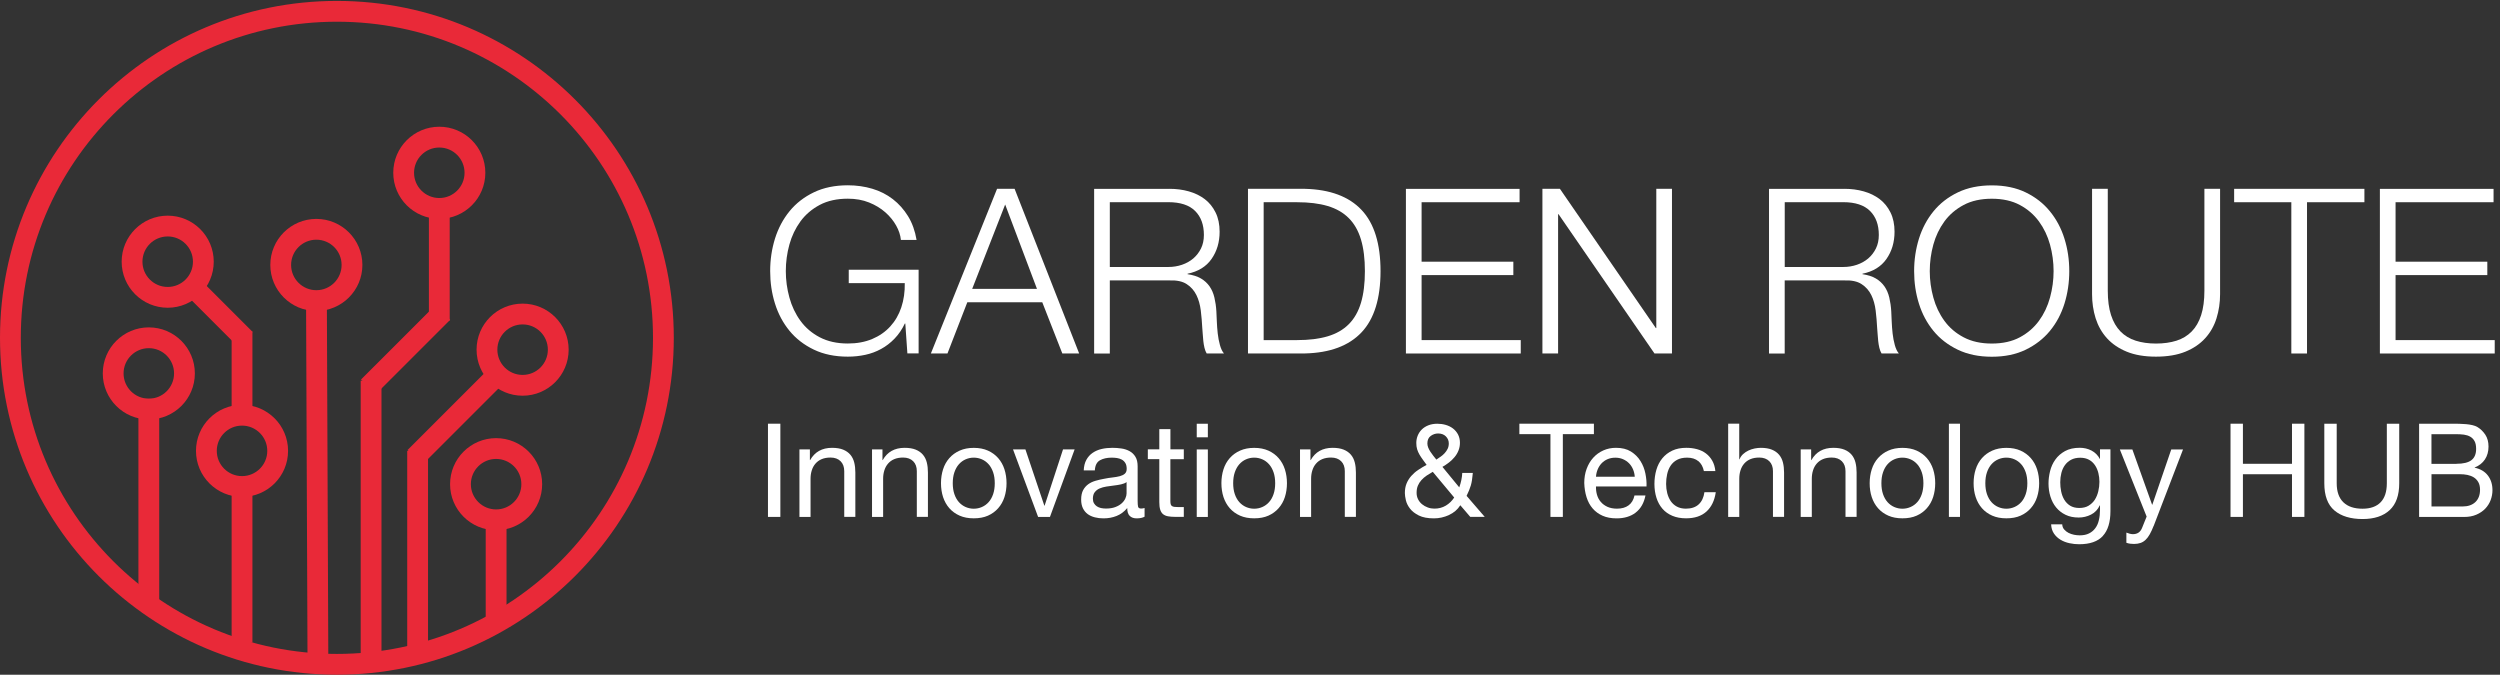 <?xml version="1.0" encoding="UTF-8"?><svg xmlns="http://www.w3.org/2000/svg" viewBox="0 0 601.07 162.22"><rect x="0" y="0" width="601.07" height="162.22" fill="#333333" stroke="none"/><g id="a"><line x1="76.08" y1="70.75" x2="76.44" y2="159.72" fill="none" stroke="#e92938" stroke-miterlimit="10" stroke-width="5"/><line x1="100.41" y1="156.64" x2="100.41" y2="108.4" fill="none" stroke="#e92938" stroke-miterlimit="10" stroke-width="5"/><line x1="120.32" y1="89.4" x2="99.76" y2="109.96" fill="none" stroke="#e92938" stroke-miterlimit="10" stroke-width="5"/><circle cx="125.65" cy="84.07" r="8.57" fill="none" stroke="#e92938" stroke-miterlimit="10" stroke-width="5"/><line x1="89.22" y1="159.29" x2="89.22" y2="91.51" fill="none" stroke="#e92938" stroke-miterlimit="10" stroke-width="5"/><line x1="106.46" y1="75.13" x2="88.57" y2="93.01" fill="none" stroke="#e92938" stroke-miterlimit="10" stroke-width="5"/><line x1="105.62" y1="50.1" x2="105.62" y2="77.07" fill="none" stroke="#e92938" stroke-miterlimit="10" stroke-width="5"/><circle cx="105.62" cy="41.54" r="8.57" fill="none" stroke="#e92938" stroke-miterlimit="10" stroke-width="5"/><line x1="58.19" y1="154.49" x2="58.19" y2="115.73" fill="none" stroke="#e92938" stroke-miterlimit="10" stroke-width="5"/><line x1="58.19" y1="79.74" x2="58.19" y2="99.83" fill="none" stroke="#e92938" stroke-miterlimit="10" stroke-width="5"/><line x1="44.8" y1="67.4" x2="58.97" y2="81.57" fill="none" stroke="#e92938" stroke-miterlimit="10" stroke-width="5"/><line x1="35.78" y1="145.39" x2="35.78" y2="95.89" fill="none" stroke="#e92938" stroke-miterlimit="10" stroke-width="5"/><line x1="119.28" y1="150.71" x2="119.28" y2="124.3" fill="none" stroke="#e92938" stroke-miterlimit="10" stroke-width="5"/><circle cx="119.28" cy="116.41" r="8.57" fill="none" stroke="#e92938" stroke-miterlimit="10" stroke-width="5"/><circle cx="76.06" cy="63.7" r="8.57" fill="none" stroke="#e92938" stroke-miterlimit="10" stroke-width="5"/><circle cx="58.19" cy="108.4" r="8.57" fill="none" stroke="#e92938" stroke-miterlimit="10" stroke-width="5"/><circle cx="40.32" cy="62.92" r="8.57" fill="none" stroke="#e92938" stroke-miterlimit="10" stroke-width="5"/><circle cx="35.78" cy="89.78" r="8.57" fill="none" stroke="#e92938" stroke-miterlimit="10" stroke-width="5"/><circle cx="81" cy="81.22" r="78.5" fill="none" stroke="#e92938" stroke-miterlimit="10" stroke-width="5"/></g><g id="b"><path d="m187.62,101.87v22.41h-2.98v-22.41h2.98Z" fill="#fff"/><path d="m194.72,108.05v2.57h.06c1.11-1.97,2.87-2.95,5.27-2.95,1.07,0,1.96.15,2.67.44s1.29.7,1.73,1.22c.44.52.75,1.15.93,1.87.18.72.27,1.52.27,2.4v10.67h-2.67v-10.99c0-1-.29-1.8-.88-2.39-.59-.58-1.39-.88-2.42-.88-.82,0-1.52.13-2.12.38-.6.25-1.09.61-1.49,1.07-.4.46-.7,1-.89,1.62-.2.62-.3,1.29-.3,2.03v9.17h-2.67v-16.23h2.51Z" fill="#fff"/><path d="m212.17,108.05v2.57h.06c1.11-1.97,2.87-2.95,5.27-2.95,1.07,0,1.96.15,2.67.44s1.29.7,1.73,1.22c.44.52.75,1.15.93,1.87.18.72.27,1.52.27,2.4v10.67h-2.67v-10.99c0-1-.29-1.8-.88-2.39-.59-.58-1.39-.88-2.42-.88-.82,0-1.52.13-2.12.38-.6.25-1.09.61-1.49,1.07-.4.46-.7,1-.89,1.62-.2.62-.3,1.29-.3,2.03v9.17h-2.67v-16.23h2.51Z" fill="#fff"/><path d="m226.74,112.84c.33-1.04.84-1.94,1.51-2.7.67-.76,1.5-1.37,2.48-1.8.98-.44,2.11-.66,3.39-.66s2.43.22,3.41.66,1.79,1.04,2.46,1.8c.67.76,1.17,1.66,1.51,2.7.33,1.04.5,2.15.5,3.34s-.17,2.3-.5,3.33c-.33,1.03-.84,1.92-1.51,2.68-.67.76-1.49,1.36-2.46,1.79s-2.11.64-3.41.64-2.41-.21-3.39-.64c-.98-.43-1.81-1.03-2.48-1.79-.67-.76-1.17-1.66-1.51-2.68-.33-1.03-.5-2.13-.5-3.33s.17-2.31.5-3.34Zm2.72,5.96c.26.76.62,1.4,1.08,1.92.46.51,1,.91,1.62,1.18.62.27,1.27.41,1.96.41s1.34-.14,1.96-.41c.62-.27,1.16-.66,1.62-1.18.46-.51.82-1.15,1.08-1.92.26-.76.39-1.64.39-2.62s-.13-1.86-.39-2.62c-.26-.76-.62-1.41-1.08-1.93-.46-.52-1-.92-1.62-1.19-.62-.27-1.27-.41-1.96-.41s-1.34.14-1.96.41c-.62.27-1.16.67-1.62,1.19-.46.52-.82,1.17-1.08,1.93-.26.76-.39,1.64-.39,2.62s.13,1.86.39,2.62Z" fill="#fff"/><path d="m249.59,124.28l-6.03-16.23h2.98l4.55,13.53h.06l4.43-13.53h2.79l-5.93,16.23h-2.86Z" fill="#fff"/><path d="m275.2,124.22c-.46.27-1.1.41-1.92.41-.69,0-1.24-.19-1.65-.58s-.61-1.02-.61-1.9c-.73.88-1.58,1.51-2.56,1.9s-2.02.58-3.15.58c-.73,0-1.43-.08-2.09-.25-.66-.17-1.23-.43-1.71-.78-.48-.36-.86-.82-1.15-1.4-.28-.58-.42-1.27-.42-2.09,0-.92.16-1.67.47-2.26.31-.58.73-1.06,1.24-1.43.51-.37,1.1-.64,1.76-.83s1.33-.35,2.02-.47c.73-.15,1.43-.26,2.09-.33.66-.07,1.24-.18,1.74-.31.5-.14.9-.33,1.19-.6s.44-.64.44-1.15c0-.59-.11-1.06-.33-1.41-.22-.36-.5-.63-.85-.82-.35-.19-.73-.31-1.16-.38-.43-.06-.85-.09-1.27-.09-1.13,0-2.07.21-2.83.64-.75.43-1.16,1.24-1.22,2.43h-2.67c.04-1,.25-1.85.63-2.54.38-.69.88-1.25,1.51-1.68.63-.43,1.34-.74,2.15-.93.81-.19,1.67-.28,2.59-.28.73,0,1.46.05,2.18.16.72.1,1.38.32,1.96.64.59.32,1.06.78,1.41,1.36.36.58.53,1.35.53,2.29v8.33c0,.63.04,1.09.11,1.38.07.29.32.44.74.44.23,0,.5-.04.82-.13v2.07Zm-4.33-8.32c-.33.25-.77.43-1.32.55-.54.12-1.11.21-1.71.28-.6.07-1.2.16-1.81.25s-1.15.25-1.63.45-.87.5-1.18.89c-.3.38-.46.91-.46,1.58,0,.44.09.81.27,1.11.18.3.41.55.69.73.28.19.61.32.99.41.38.08.77.12,1.19.12.88,0,1.63-.12,2.26-.36s1.14-.54,1.54-.91c.4-.36.69-.76.88-1.19.19-.43.28-.83.28-1.2v-2.72Z" fill="#fff"/><path d="m284.62,108.05v2.35h-3.23v10.08c0,.31.03.56.08.75s.15.33.3.44c.15.1.35.17.61.2.26.03.6.05,1.02.05h1.22v2.35h-2.04c-.69,0-1.28-.05-1.77-.14-.49-.09-.89-.27-1.19-.52-.3-.25-.53-.61-.67-1.07-.15-.46-.22-1.07-.22-1.82v-10.33h-2.76v-2.35h2.76v-4.87h2.67v4.87h3.23Z" fill="#fff"/><path d="m287.73,105.14v-3.26h2.67v3.26h-2.67Zm2.67,2.92v16.23h-2.67v-16.23h2.67Z" fill="#fff"/><path d="m294.16,112.84c.33-1.04.84-1.94,1.51-2.7.67-.76,1.5-1.37,2.48-1.8.98-.44,2.11-.66,3.39-.66s2.43.22,3.41.66,1.79,1.04,2.46,1.8c.67.76,1.17,1.66,1.51,2.7.33,1.04.5,2.15.5,3.34s-.17,2.3-.5,3.33c-.33,1.03-.84,1.92-1.51,2.68-.67.76-1.49,1.36-2.46,1.79s-2.11.64-3.41.64-2.41-.21-3.39-.64c-.98-.43-1.81-1.03-2.48-1.79-.67-.76-1.17-1.66-1.51-2.68-.33-1.03-.5-2.13-.5-3.33s.17-2.31.5-3.34Zm2.72,5.96c.26.76.62,1.4,1.08,1.92.46.51,1,.91,1.62,1.18.62.27,1.27.41,1.96.41s1.34-.14,1.96-.41c.62-.27,1.16-.66,1.62-1.18.46-.51.82-1.15,1.08-1.92.26-.76.39-1.64.39-2.62s-.13-1.86-.39-2.62c-.26-.76-.62-1.41-1.08-1.93-.46-.52-1-.92-1.62-1.19-.62-.27-1.27-.41-1.96-.41s-1.34.14-1.96.41c-.62.27-1.16.67-1.62,1.19-.46.52-.82,1.17-1.08,1.93-.26.76-.39,1.64-.39,2.62s.13,1.86.39,2.62Z" fill="#fff"/><path d="m315.07,108.05v2.57h.06c1.11-1.97,2.87-2.95,5.27-2.95,1.07,0,1.96.15,2.67.44.71.29,1.29.7,1.73,1.22.44.52.75,1.15.93,1.87.18.72.27,1.52.27,2.4v10.67h-2.67v-10.99c0-1-.29-1.8-.88-2.39-.59-.58-1.39-.88-2.42-.88-.82,0-1.52.13-2.12.38-.6.25-1.09.61-1.49,1.07-.4.46-.7,1-.89,1.62-.2.62-.3,1.29-.3,2.03v9.17h-2.67v-16.23h2.51Z" fill="#fff"/><path d="m348.36,123.84c-1.16.52-2.36.79-3.59.79-1.51,0-2.72-.23-3.64-.69-.92-.46-1.63-1.01-2.13-1.66-.5-.65-.83-1.32-.99-2.01-.16-.69-.24-1.27-.24-1.73,0-.88.14-1.65.42-2.32.28-.67.66-1.27,1.13-1.8.47-.53,1.03-1.02,1.66-1.44.64-.43,1.31-.83,2.02-1.21-.31-.44-.62-.86-.91-1.25-.29-.4-.56-.8-.8-1.21-.24-.41-.43-.84-.57-1.29-.14-.45-.2-.96-.2-1.52,0-.61.11-1.19.33-1.74s.54-1.05.97-1.48c.43-.43.96-.77,1.59-1.02.63-.25,1.35-.38,2.17-.38.69,0,1.37.09,2.02.28s1.24.48,1.74.86c.5.39.91.87,1.21,1.44.3.58.46,1.24.46,1.99,0,.67-.12,1.29-.35,1.87-.23.58-.54,1.1-.94,1.58-.4.48-.85.92-1.35,1.3-.5.39-1.03.74-1.57,1.05l4.05,4.93c.42-1.17.66-2.33.72-3.48h2.54c-.06.67-.13,1.24-.2,1.71s-.17.91-.28,1.3c-.12.4-.26.79-.42,1.18-.17.39-.37.83-.6,1.33l4.36,5.05h-3.48l-2.39-2.79c-.67,1.05-1.58,1.83-2.75,2.35Zm-5.37-9.48c-.47.31-.88.67-1.24,1.07-.36.4-.64.84-.85,1.33-.21.49-.31,1.07-.31,1.74,0,.57.12,1.08.36,1.55.24.47.56.87.96,1.19.4.33.85.58,1.37.77.51.19,1.04.28,1.58.28,1.03,0,1.94-.24,2.75-.72s1.48-1.13,2.02-1.95l-5.15-6.18c-.52.29-1.02.6-1.49.91Zm3.37-4.55c.36-.25.68-.53.97-.85.29-.31.53-.66.72-1.05.19-.39.28-.82.28-1.3,0-.65-.23-1.21-.69-1.68s-1.09-.71-1.88-.71c-.63,0-1.21.19-1.76.58-.54.39-.82.99-.82,1.81,0,.33.07.67.2,1,.14.33.31.67.52.99s.44.64.69.96c.25.31.5.63.75.94.31-.21.65-.44,1-.69Z" fill="#fff"/><path d="m365.3,104.38v-2.51h17.92v2.51h-7.47v19.9h-2.98v-19.9h-7.47Z" fill="#fff"/><path d="m393.26,123.25c-1.21.92-2.74,1.38-4.58,1.38-1.3,0-2.42-.21-3.37-.63-.95-.42-1.75-1-2.4-1.76-.65-.75-1.13-1.65-1.46-2.7-.33-1.05-.51-2.19-.55-3.42,0-1.23.19-2.36.57-3.39s.9-1.92,1.58-2.67c.68-.75,1.49-1.34,2.42-1.76.93-.42,1.95-.63,3.06-.63,1.44,0,2.64.3,3.59.89.95.6,1.72,1.35,2.29,2.28.58.92.97,1.93,1.19,3.01.22,1.09.31,2.12.27,3.11h-12.15c-.02.71.06,1.39.25,2.03s.49,1.2.91,1.69c.42.49.95.88,1.6,1.18.65.29,1.41.44,2.29.44,1.13,0,2.06-.26,2.78-.79.72-.52,1.2-1.32,1.43-2.39h2.64c-.36,1.82-1.14,3.19-2.35,4.11Zm-.64-10.42c-.24-.56-.56-1.05-.97-1.46-.41-.41-.89-.73-1.44-.97-.55-.24-1.17-.36-1.84-.36s-1.31.12-1.87.36c-.55.24-1.03.57-1.43.99s-.71.91-.94,1.46c-.23.55-.37,1.15-.41,1.77h9.32c-.04-.63-.18-1.22-.42-1.79Z" fill="#fff"/><path d="m408.33,110.88c-.67-.56-1.57-.85-2.7-.85-.96,0-1.77.18-2.42.53s-1.17.83-1.55,1.41c-.39.59-.66,1.26-.83,2.03-.17.76-.25,1.55-.25,2.37,0,.75.09,1.49.27,2.2.18.71.46,1.34.83,1.9.38.55.87,1,1.48,1.33.61.33,1.33.5,2.17.5,1.32,0,2.35-.35,3.09-1.04s1.2-1.66,1.37-2.92h2.73c-.29,2.01-1.04,3.56-2.24,4.65-1.2,1.09-2.84,1.63-4.91,1.63-1.24,0-2.33-.2-3.28-.6s-1.75-.96-2.39-1.7-1.12-1.61-1.44-2.62c-.32-1.01-.49-2.13-.49-3.34s.16-2.35.47-3.41c.31-1.06.79-1.98,1.43-2.76.64-.78,1.44-1.4,2.4-1.85.96-.45,2.08-.67,3.36-.67.92,0,1.78.11,2.59.33s1.52.56,2.13,1.02,1.12,1.04,1.52,1.74.65,1.53.75,2.5h-2.76c-.21-1.02-.65-1.82-1.32-2.39Z" fill="#fff"/><path d="m418.16,101.87v8.57h.06c.21-.5.5-.93.88-1.27.38-.34.8-.63,1.27-.85s.96-.38,1.48-.49c.51-.1,1.01-.16,1.49-.16,1.07,0,1.96.15,2.67.44.71.29,1.29.7,1.73,1.22.44.52.75,1.15.93,1.87.18.72.27,1.52.27,2.4v10.67h-2.67v-10.99c0-1-.29-1.8-.88-2.39-.59-.58-1.39-.88-2.42-.88-.82,0-1.52.13-2.12.38s-1.09.61-1.49,1.07c-.4.46-.7,1-.89,1.62-.2.62-.3,1.29-.3,2.03v9.17h-2.67v-22.41h2.67Z" fill="#fff"/><path d="m435.45,108.05v2.57h.06c1.11-1.97,2.87-2.95,5.27-2.95,1.07,0,1.96.15,2.67.44.71.29,1.29.7,1.73,1.22.44.52.75,1.15.93,1.87.18.72.27,1.52.27,2.4v10.67h-2.67v-10.99c0-1-.29-1.8-.88-2.39-.59-.58-1.39-.88-2.42-.88-.82,0-1.52.13-2.12.38s-1.09.61-1.49,1.07c-.4.46-.7,1-.89,1.62-.2.62-.3,1.29-.3,2.03v9.17h-2.67v-16.23h2.51Z" fill="#fff"/><path d="m450.02,112.84c.33-1.04.84-1.94,1.51-2.7s1.5-1.37,2.48-1.8c.98-.44,2.11-.66,3.39-.66s2.43.22,3.41.66c.97.44,1.79,1.04,2.46,1.8s1.17,1.66,1.51,2.7c.33,1.04.5,2.15.5,3.34s-.17,2.3-.5,3.33-.84,1.92-1.51,2.68c-.67.76-1.49,1.36-2.46,1.79-.97.43-2.11.64-3.41.64s-2.41-.21-3.39-.64c-.98-.43-1.81-1.03-2.48-1.79-.67-.76-1.17-1.66-1.51-2.68-.34-1.03-.5-2.13-.5-3.33s.17-2.31.5-3.34Zm2.71,5.96c.26.76.62,1.4,1.08,1.92.46.51,1,.91,1.62,1.18.62.27,1.27.41,1.96.41s1.34-.14,1.96-.41c.62-.27,1.16-.66,1.62-1.18.46-.51.82-1.15,1.08-1.92s.39-1.64.39-2.62-.13-1.86-.39-2.62-.62-1.41-1.08-1.93c-.46-.52-1-.92-1.62-1.19-.62-.27-1.27-.41-1.96-.41s-1.34.14-1.96.41c-.62.27-1.16.67-1.62,1.19-.46.52-.82,1.17-1.08,1.93s-.39,1.64-.39,2.62.13,1.86.39,2.62Z" fill="#fff"/><path d="m471.24,101.87v22.41h-2.67v-22.41h2.67Z" fill="#fff"/><path d="m475.01,112.84c.33-1.04.84-1.94,1.51-2.7s1.5-1.37,2.48-1.8c.98-.44,2.11-.66,3.39-.66s2.43.22,3.41.66c.97.44,1.79,1.04,2.46,1.8s1.17,1.66,1.51,2.7c.33,1.04.5,2.15.5,3.34s-.17,2.3-.5,3.33-.84,1.92-1.51,2.68c-.67.76-1.49,1.36-2.46,1.79-.97.43-2.11.64-3.41.64s-2.41-.21-3.39-.64c-.98-.43-1.81-1.03-2.48-1.79-.67-.76-1.17-1.66-1.51-2.68-.34-1.03-.5-2.13-.5-3.33s.17-2.31.5-3.34Zm2.71,5.96c.26.76.62,1.4,1.08,1.92.46.51,1,.91,1.62,1.18.62.27,1.27.41,1.96.41s1.34-.14,1.96-.41c.62-.27,1.16-.66,1.62-1.18.46-.51.82-1.15,1.08-1.92s.39-1.64.39-2.62-.13-1.86-.39-2.62-.62-1.41-1.08-1.93c-.46-.52-1-.92-1.62-1.19-.62-.27-1.27-.41-1.96-.41s-1.34.14-1.96.41c-.62.27-1.16.67-1.62,1.19-.46.52-.82,1.17-1.08,1.93s-.39,1.64-.39,2.62.13,1.86.39,2.62Z" fill="#fff"/><path d="m505.58,128.87c-1.21,1.32-3.12,1.98-5.71,1.98-.75,0-1.52-.08-2.31-.25-.78-.17-1.5-.44-2.13-.82-.64-.38-1.17-.87-1.59-1.48-.42-.61-.65-1.35-.69-2.23h2.67c.02.48.17.89.46,1.22.28.33.63.61,1.04.82.41.21.85.36,1.33.46.48.09.94.14,1.38.14.88,0,1.62-.15,2.23-.46.61-.3,1.11-.72,1.51-1.26.4-.53.69-1.18.86-1.93.18-.75.27-1.58.27-2.48v-1.07h-.06c-.46,1-1.16,1.74-2.09,2.21-.93.47-1.92.71-2.97.71-1.21,0-2.27-.22-3.17-.66-.9-.44-1.65-1.03-2.26-1.77-.61-.74-1.06-1.61-1.37-2.61s-.46-2.05-.46-3.16c0-.96.13-1.95.38-2.97.25-1.01.67-1.94,1.26-2.76.58-.83,1.36-1.51,2.32-2.04.96-.53,2.15-.8,3.55-.8,1.02,0,1.97.22,2.83.67.86.45,1.53,1.12,2.01,2.02h.03v-2.32h2.51v14.85c0,2.66-.61,4.65-1.82,5.96Zm-3.41-7.3c.62-.37,1.11-.85,1.49-1.44.38-.6.65-1.27.83-2.02.18-.75.27-1.51.27-2.26,0-.71-.08-1.41-.25-2.1-.17-.69-.43-1.31-.8-1.87-.37-.55-.84-1-1.43-1.33s-1.3-.5-2.13-.5-1.59.16-2.2.49c-.61.32-1.1.76-1.49,1.3-.39.54-.67,1.17-.85,1.88-.18.71-.27,1.46-.27,2.23,0,.73.07,1.46.22,2.2s.4,1.4.75,1.99c.36.6.83,1.08,1.41,1.44s1.32.55,2.2.55,1.63-.18,2.25-.55Z" fill="#fff"/><path d="m517.79,126.45c-.31.79-.62,1.46-.93,2.01s-.64.99-1,1.33c-.37.35-.77.6-1.22.75s-.97.24-1.55.24c-.31,0-.63-.02-.94-.06-.31-.04-.62-.12-.91-.22v-2.45c.23.1.5.19.8.27.3.07.56.11.77.11.54,0,1-.13,1.37-.39s.64-.63.83-1.11l1.1-2.73-6.44-16.14h3.01l4.74,13.28h.06l4.55-13.28h2.83l-7.06,18.4Z" fill="#fff"/><path d="m539.26,101.87v9.64h11.8v-9.64h2.98v22.41h-2.98v-10.26h-11.8v10.26h-2.98v-22.41h2.98Z" fill="#fff"/><path d="m574.55,122.64c-1.53,1.43-3.7,2.15-6.53,2.15s-5.14-.68-6.76-2.06c-1.62-1.37-2.43-3.55-2.43-6.54v-14.31h2.98v14.31c0,2.01.53,3.53,1.6,4.57s2.61,1.55,4.61,1.55c1.9,0,3.35-.52,4.35-1.55s1.49-2.56,1.49-4.57v-14.31h2.98v14.31c0,2.87-.76,5.02-2.29,6.45Z" fill="#fff"/><path d="m589.74,101.87c.48,0,1,0,1.55.02.55.01,1.1.04,1.65.09.54.05,1.05.13,1.52.24.47.11.87.26,1.21.47.73.44,1.35,1.05,1.87,1.82.51.77.77,1.73.77,2.86,0,1.19-.29,2.22-.86,3.09-.58.87-1.4,1.51-2.46,1.93v.06c1.38.29,2.44.92,3.17,1.88.73.96,1.1,2.13,1.1,3.52,0,.82-.15,1.61-.44,2.39-.29.77-.73,1.46-1.3,2.06-.58.6-1.29,1.08-2.13,1.44-.85.37-1.83.55-2.94.55h-10.83v-22.41h8.13Zm.82,9.64c1.7,0,2.91-.3,3.66-.89s1.11-1.49,1.11-2.68c0-.79-.12-1.42-.38-1.88-.25-.46-.6-.82-1.04-1.07s-.95-.41-1.52-.49c-.58-.07-1.19-.11-1.84-.11h-5.96v7.13h5.96Zm1.51,10.26c1.32,0,2.35-.36,3.09-1.07.74-.71,1.11-1.7,1.11-2.95,0-.73-.14-1.34-.41-1.82-.27-.48-.63-.86-1.08-1.15-.45-.28-.97-.48-1.55-.6-.59-.12-1.19-.17-1.82-.17h-6.81v7.75h7.47Z" fill="#fff"/><path d="m218.16,84.99l-.5-7.21h-.11c-.67,1.41-1.49,2.62-2.47,3.63-.98,1.02-2.06,1.85-3.24,2.49-1.18.65-2.45,1.12-3.8,1.41-1.35.29-2.74.44-4.19.44-3.1,0-5.83-.56-8.18-1.69-2.35-1.13-4.3-2.63-5.85-4.52-1.55-1.89-2.72-4.07-3.49-6.54-.78-2.48-1.16-5.08-1.16-7.82s.39-5.34,1.16-7.82c.78-2.48,1.94-4.67,3.49-6.57,1.55-1.9,3.5-3.42,5.85-4.55,2.35-1.13,5.07-1.69,8.18-1.69,2.07,0,4.03.28,5.88.83,1.85.55,3.49,1.39,4.93,2.5,1.44,1.11,2.66,2.48,3.66,4.1,1,1.63,1.68,3.53,2.05,5.71h-3.77c-.11-1.15-.49-2.3-1.14-3.46-.65-1.16-1.52-2.23-2.61-3.19-1.09-.96-2.39-1.75-3.91-2.36-1.52-.61-3.22-.91-5.1-.91-2.62,0-4.88.5-6.76,1.5s-3.43,2.32-4.63,3.96c-1.2,1.65-2.09,3.5-2.66,5.57-.57,2.07-.86,4.2-.86,6.38s.29,4.26.86,6.35c.57,2.09,1.46,3.96,2.66,5.6,1.2,1.65,2.74,2.97,4.63,3.96s4.14,1.5,6.76,1.5c2.18,0,4.13-.36,5.85-1.08,1.72-.72,3.17-1.73,4.35-3.02,1.18-1.29,2.07-2.83,2.66-4.6.59-1.77.87-3.71.83-5.82h-13.47v-3.22h16.8v20.12h-2.72Z" fill="#fff"/><path d="m243.94,45.4l15.52,39.58h-4.05l-4.82-12.31h-18.02l-4.77,12.31h-3.99l15.91-39.58h4.21Zm5.38,24.06l-7.65-20.29-7.93,20.29h15.58Z" fill="#fff"/><path d="m281.19,45.4c1.63,0,3.17.2,4.63.61,1.46.41,2.73,1.03,3.83,1.86,1.09.83,1.96,1.9,2.61,3.22.65,1.31.97,2.85.97,4.63,0,2.51-.65,4.69-1.94,6.54-1.29,1.85-3.22,3.03-5.77,3.55v.11c1.29.19,2.36.53,3.22,1.03.85.5,1.54,1.14,2.08,1.91.54.78.92,1.67,1.16,2.69.24,1.02.4,2.12.47,3.3.04.67.07,1.48.11,2.44.04.96.11,1.93.22,2.91s.29,1.9.53,2.77c.24.87.56,1.54.97,2.02h-4.16c-.22-.37-.4-.82-.53-1.36-.13-.54-.22-1.09-.28-1.66-.06-.57-.1-1.14-.14-1.69-.04-.55-.07-1.03-.11-1.44-.07-1.4-.19-2.8-.36-4.19-.17-1.39-.52-2.62-1.05-3.71-.54-1.09-1.31-1.97-2.33-2.63-1.02-.67-2.41-.96-4.19-.89h-14.3v17.57h-3.77v-39.58h18.13Zm-.28,18.79c1.15,0,2.24-.18,3.27-.53,1.03-.35,1.94-.86,2.72-1.52.78-.67,1.39-1.47,1.86-2.41.46-.94.69-2.02.69-3.24,0-2.44-.7-4.36-2.11-5.77-1.4-1.4-3.55-2.11-6.43-2.11h-14.08v15.58h14.08Z" fill="#fff"/><path d="m313.74,45.4c6.02.15,10.56,1.84,13.61,5.07,3.05,3.23,4.57,8.14,4.57,14.72s-1.52,11.49-4.57,14.72c-3.05,3.23-7.59,4.93-13.61,5.07h-13.69v-39.58h13.69Zm-1.88,36.37c2.85,0,5.29-.3,7.35-.91,2.05-.61,3.74-1.58,5.07-2.91,1.33-1.33,2.31-3.05,2.94-5.16.63-2.11.94-4.64.94-7.6s-.31-5.49-.94-7.59c-.63-2.11-1.61-3.83-2.94-5.16-1.33-1.33-3.02-2.3-5.07-2.91s-4.5-.91-7.35-.91h-8.04v33.15h8.04Z" fill="#fff"/><path d="m365.35,45.4v3.22h-23.56v14.3h22.06v3.22h-22.06v15.63h23.84v3.22h-27.61v-39.58h27.33Z" fill="#fff"/><path d="m375.05,45.4l23.06,33.48h.11v-33.48h3.77v39.58h-4.21l-23.06-33.48h-.11v33.48h-3.77v-39.58h4.21Z" fill="#fff"/><path d="m443.46,45.4c1.63,0,3.17.2,4.63.61,1.46.41,2.73,1.03,3.83,1.86,1.09.83,1.96,1.9,2.61,3.22.65,1.31.97,2.85.97,4.63,0,2.51-.65,4.69-1.94,6.54-1.29,1.85-3.22,3.03-5.77,3.55v.11c1.29.19,2.36.53,3.21,1.03.85.5,1.54,1.14,2.08,1.91.54.78.92,1.67,1.16,2.69.24,1.02.4,2.12.47,3.3.04.67.07,1.48.11,2.44.04.96.11,1.93.22,2.91.11.98.29,1.9.53,2.77.24.87.56,1.54.97,2.02h-4.16c-.22-.37-.4-.82-.53-1.36-.13-.54-.22-1.09-.28-1.66-.05-.57-.1-1.14-.14-1.69-.04-.55-.07-1.03-.11-1.44-.07-1.4-.19-2.8-.36-4.19-.17-1.39-.52-2.62-1.05-3.71-.54-1.09-1.31-1.97-2.33-2.63-1.02-.67-2.41-.96-4.19-.89h-14.3v17.57h-3.77v-39.58h18.13Zm-.28,18.79c1.14,0,2.24-.18,3.27-.53,1.03-.35,1.94-.86,2.72-1.52.78-.67,1.39-1.47,1.86-2.41.46-.94.69-2.02.69-3.24,0-2.44-.7-4.36-2.11-5.77-1.41-1.4-3.55-2.11-6.43-2.11h-14.08v15.58h14.08Z" fill="#fff"/><path d="m461.37,57.38c.78-2.48,1.94-4.67,3.49-6.57,1.55-1.9,3.5-3.42,5.85-4.55,2.35-1.13,5.07-1.69,8.18-1.69s5.82.56,8.15,1.69c2.33,1.13,4.27,2.64,5.82,4.55,1.55,1.9,2.72,4.09,3.49,6.57.78,2.48,1.16,5.08,1.16,7.82s-.39,5.34-1.16,7.82c-.78,2.48-1.94,4.66-3.49,6.54-1.55,1.88-3.49,3.39-5.82,4.52s-5.04,1.69-8.15,1.69-5.83-.56-8.18-1.69c-2.35-1.13-4.3-2.63-5.85-4.52-1.55-1.89-2.72-4.07-3.49-6.54-.78-2.48-1.16-5.08-1.16-7.82s.39-5.34,1.16-7.82Zm3.46,14.16c.57,2.09,1.46,3.96,2.66,5.6,1.2,1.65,2.74,2.97,4.63,3.96,1.89,1,4.14,1.5,6.76,1.5s4.87-.5,6.74-1.5c1.87-1,3.4-2.32,4.6-3.96,1.2-1.64,2.09-3.51,2.66-5.6.57-2.09.86-4.2.86-6.35s-.29-4.31-.86-6.38c-.57-2.07-1.46-3.93-2.66-5.57-1.2-1.64-2.74-2.97-4.6-3.96-1.87-1-4.11-1.5-6.74-1.5s-4.88.5-6.76,1.5c-1.88,1-3.43,2.32-4.63,3.96-1.2,1.65-2.09,3.5-2.66,5.57-.57,2.07-.86,4.2-.86,6.38s.29,4.26.86,6.35Z" fill="#fff"/><path d="m506.77,45.4v24.5c0,2.29.26,4.24.78,5.85s1.28,2.92,2.27,3.94c1,1.02,2.22,1.76,3.66,2.22,1.44.46,3.07.69,4.88.69s3.49-.23,4.93-.69c1.44-.46,2.66-1.2,3.66-2.22s1.75-2.33,2.27-3.94c.52-1.61.78-3.56.78-5.85v-24.5h3.77v25.34c0,2.03-.29,3.96-.86,5.79-.57,1.83-1.48,3.43-2.72,4.79-1.24,1.37-2.83,2.45-4.77,3.24-1.94.79-4.3,1.19-7.07,1.19s-5.07-.4-7.01-1.19c-1.94-.79-3.53-1.88-4.77-3.24-1.24-1.37-2.14-2.97-2.72-4.79-.57-1.83-.86-3.76-.86-5.79v-25.34h3.77Z" fill="#fff"/><path d="m568.47,45.4v3.22h-13.8v36.37h-3.77v-36.37h-13.75v-3.22h31.32Z" fill="#fff"/><path d="m599.52,45.4v3.22h-23.56v14.3h22.06v3.22h-22.06v15.63h23.84v3.22h-27.61v-39.58h27.33Z" fill="#fff"/></g></svg>